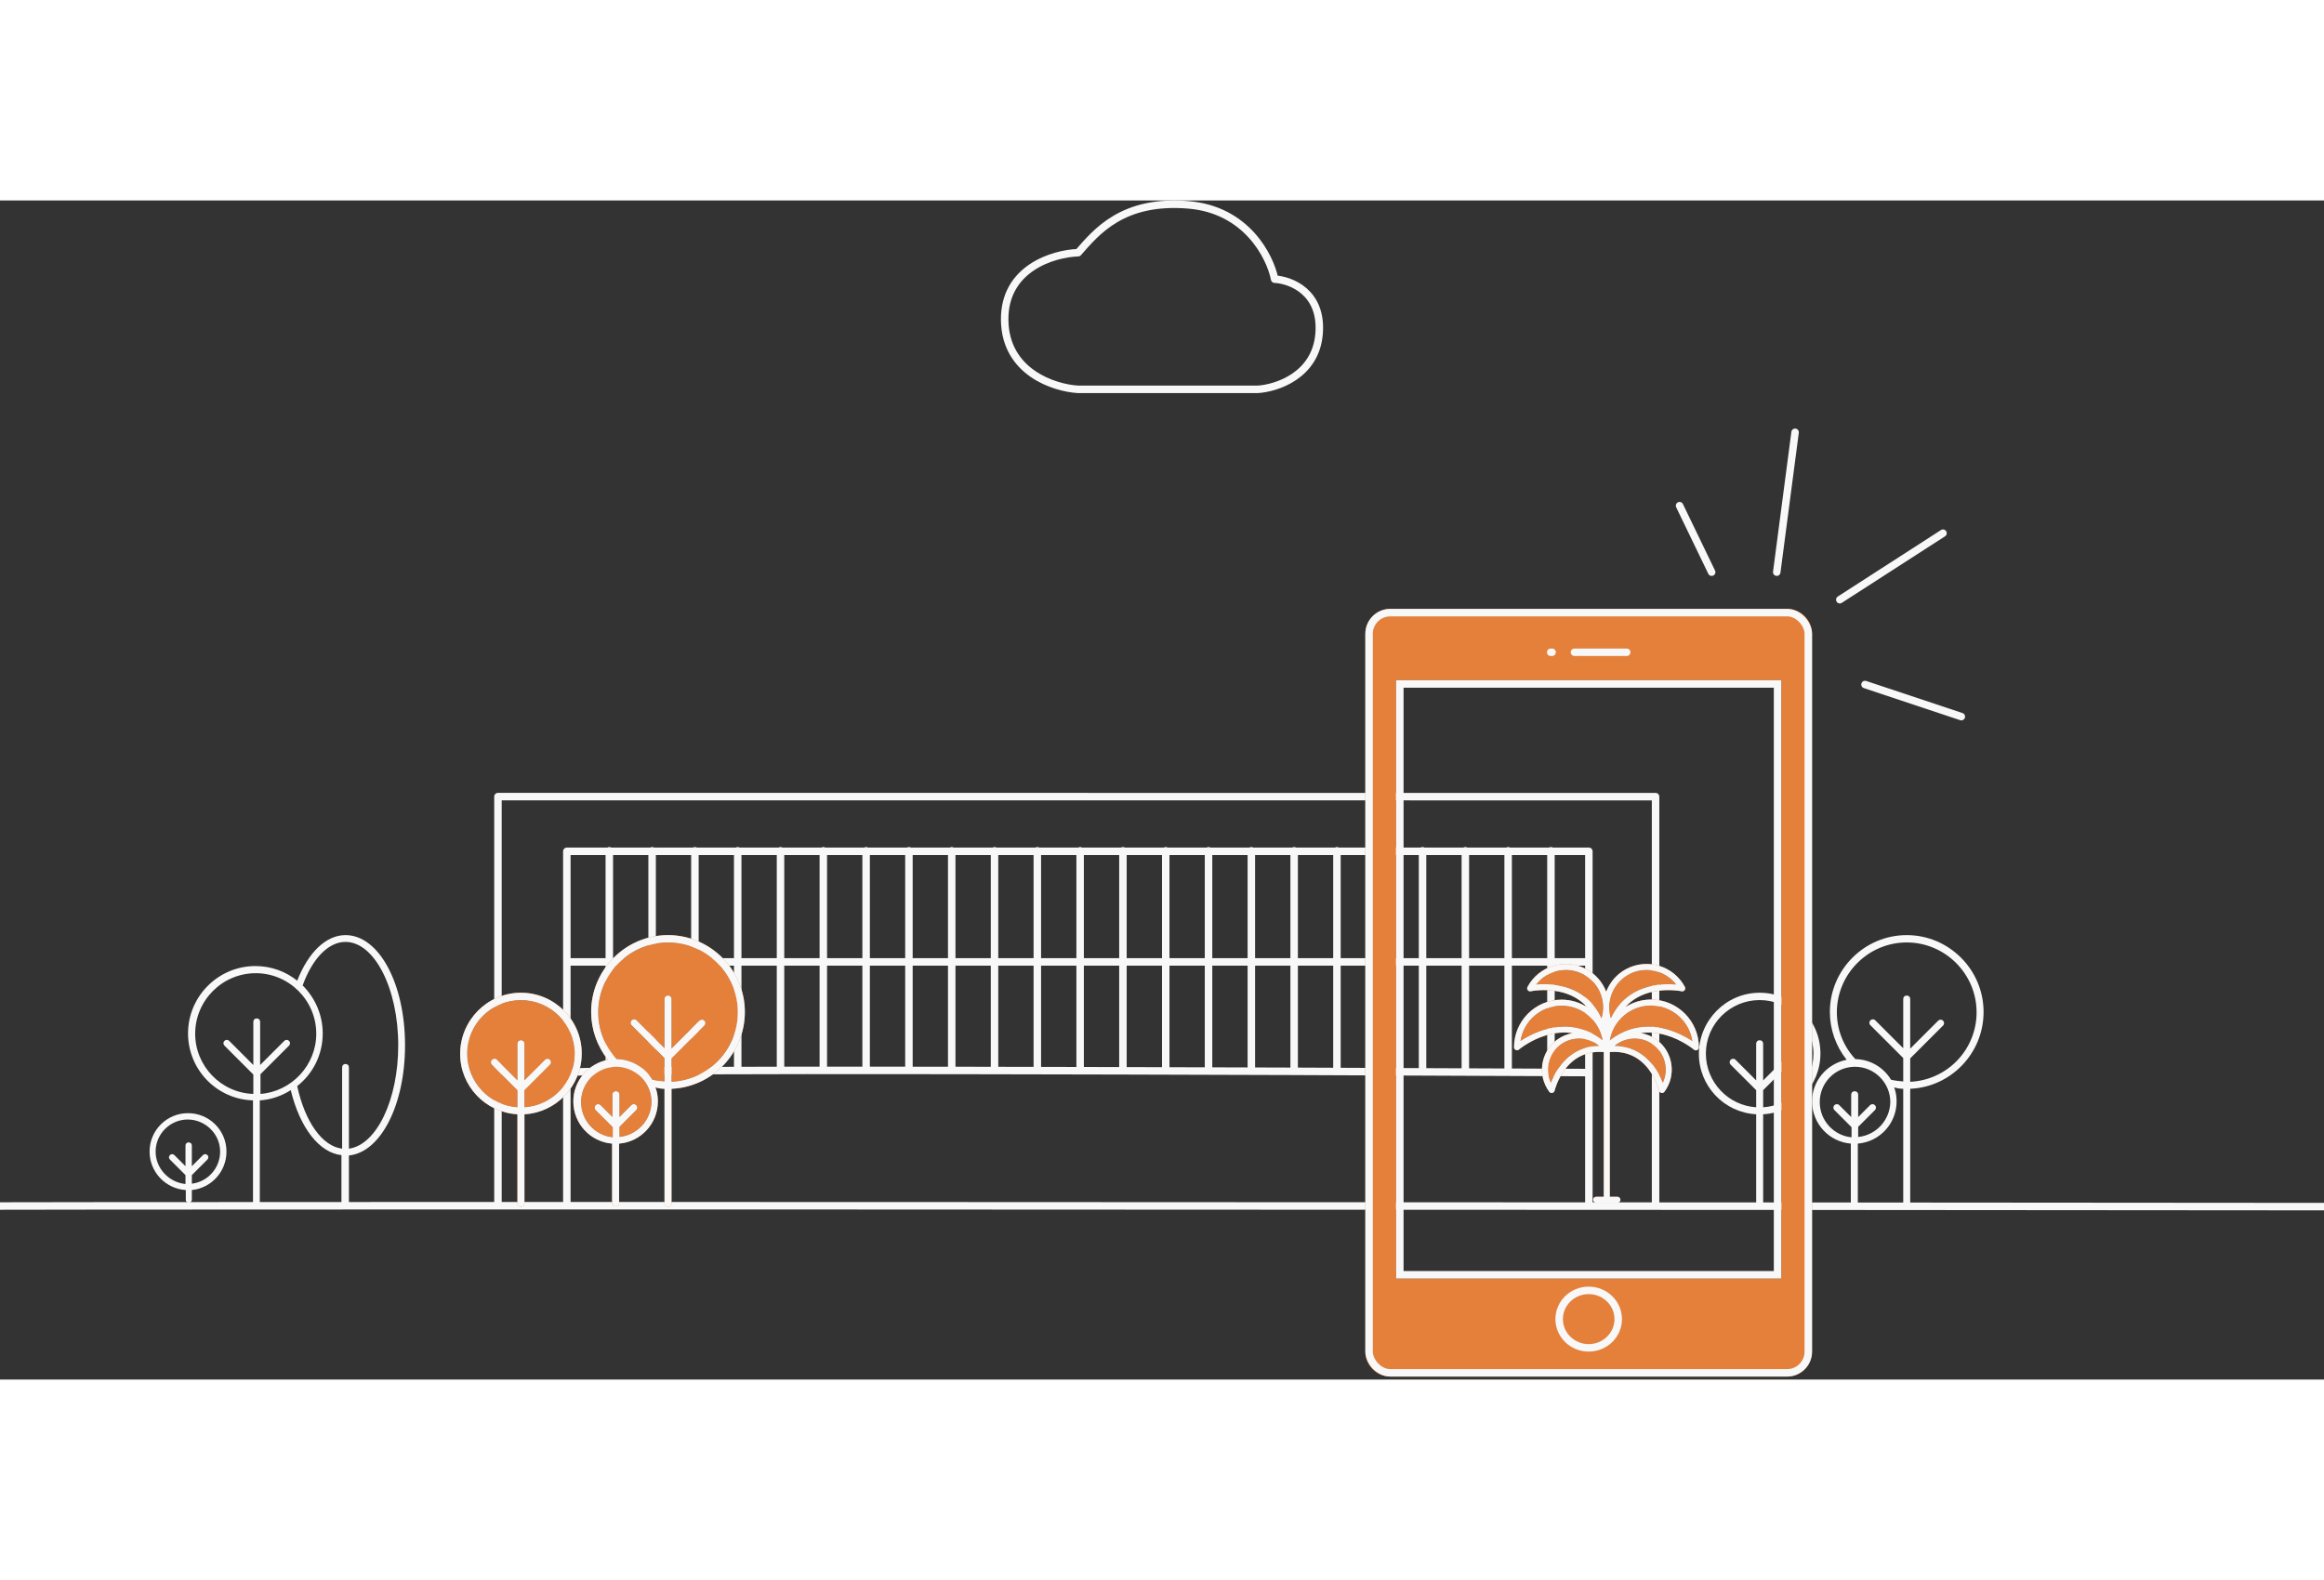 <svg width="250" height="170" viewBox="0 0 335 170" fill="none" xmlns="http://www.w3.org/2000/svg">
<rect x="0" y="0" width="335" height="170" fill="#333333" stroke="none"/>
<path d="M-31.202 145.096C-27.761 144.809 240.501 144.976 374.202 145.096M81.709 125.74V144.938L71.779 144.938V85.952L238.647 85.958V144.995L229.031 144.989V125.74M81.709 125.74C83.429 125.166 180.64 125.501 229.031 125.74M81.709 125.74V109.789M229.031 125.74V109.789M81.709 109.789V93.838H229.031V109.789M81.709 109.789H229.031M87.832 93.764V125.424M94.001 93.764V125.424M100.171 93.764V125.424M106.341 93.764V125.424M112.511 93.764V125.424M118.68 93.764V125.424M124.85 93.764V125.424M131.02 93.764V125.424M137.19 93.764V125.424M143.359 93.764V125.424M149.529 93.764V125.424M155.699 93.764V125.424M161.869 93.764V125.424M168.038 93.764V125.424M174.208 93.764V125.424M180.378 93.764V125.424M186.548 93.764V125.424M192.717 93.764V125.424M198.887 93.764V125.424M205.057 93.764V125.424M211.227 93.764V125.424M217.396 93.764V125.424M223.566 93.764V125.424" stroke="#F8F8F8" stroke-width="1.079" stroke-linecap="round" stroke-linejoin="round"/>
<path d="M218.243 122.088C218.243 122.256 218.341 122.409 218.494 122.479C218.646 122.55 218.826 122.525 218.954 122.417C218.97 122.403 220.597 121.032 222.931 120.348C224.235 119.966 225.485 119.871 226.676 120.055C225.885 120.196 225.113 120.511 224.426 121.023C222.059 122.784 221.565 126.143 223.326 128.51C223.408 128.62 223.537 128.683 223.672 128.683C223.701 128.683 223.731 128.68 223.76 128.674C223.924 128.639 224.054 128.513 224.092 128.349C224.096 128.333 224.473 126.746 225.589 125.278C226.984 123.443 228.866 122.605 231.184 122.779V143.647H230.079C229.841 143.647 229.648 143.839 229.648 144.078C229.648 144.316 229.841 144.509 230.079 144.509H233.15C233.388 144.509 233.581 144.316 233.581 144.078C233.581 143.839 233.388 143.647 233.15 143.647H232.045V122.78C234.371 122.601 236.261 123.437 237.659 125.278C238.775 126.746 239.153 128.333 239.156 128.349C239.194 128.513 239.324 128.639 239.488 128.674C239.518 128.68 239.547 128.683 239.577 128.683C239.711 128.683 239.84 128.62 239.922 128.51C241.683 126.143 241.19 122.784 238.822 121.023C238.12 120.5 237.329 120.181 236.519 120.046C237.677 119.883 238.889 119.98 240.152 120.346C242.506 121.029 244.164 122.42 244.18 122.434C244.308 122.543 244.487 122.568 244.64 122.497C244.792 122.426 244.89 122.274 244.89 122.106C244.89 118.304 241.796 115.211 237.995 115.211C236.622 115.211 235.345 115.619 234.27 116.313C235.297 115.172 236.653 114.417 238.331 114.064C240.483 113.613 242.384 114.016 242.403 114.02C242.566 114.055 242.737 113.993 242.838 113.859C242.94 113.725 242.954 113.545 242.876 113.396C241.256 110.353 237.462 109.193 234.417 110.813C233.04 111.545 232.054 112.725 231.531 114.077C231.008 112.725 230.022 111.545 228.644 110.813C225.6 109.193 221.806 110.353 220.186 113.396C220.107 113.545 220.122 113.726 220.223 113.859C220.325 113.993 220.496 114.057 220.659 114.02C220.677 114.015 222.552 113.614 224.702 114.058C226.396 114.408 227.763 115.167 228.797 116.319C227.729 115.633 226.463 115.229 225.103 115.229C221.321 115.229 218.243 118.306 218.243 122.088ZM219.171 121.195C219.604 118.31 222.099 116.091 225.103 116.091C228.065 116.091 230.533 118.251 231.015 121.078C226.157 117.291 221.073 119.935 219.171 121.195ZM223.556 127.225C222.667 125.333 223.2 123.009 224.94 121.715C225.743 121.117 226.682 120.829 227.613 120.829C228.661 120.829 229.699 121.194 230.522 121.893C226.136 121.933 224.227 125.489 223.556 127.225ZM239.693 127.225C239.022 125.489 237.113 121.933 232.725 121.893C234.282 120.572 236.602 120.445 238.308 121.715C240.049 123.009 240.582 125.333 239.693 127.225ZM243.962 121.213C242.787 120.432 240.393 119.121 237.585 119.121C235.835 119.121 233.924 119.631 232.046 121.096C232.528 118.248 235.012 116.072 237.995 116.072C241.018 116.073 243.529 118.308 243.962 121.213ZM234.822 111.573C235.627 111.145 236.492 110.942 237.345 110.942C238.991 110.942 240.593 111.697 241.63 113.047C239.519 112.858 234.475 112.979 232.203 117.927C231.452 115.505 232.503 112.807 234.822 111.573ZM222.533 112.999C222.115 112.999 221.742 113.019 221.432 113.047C223.006 110.997 225.883 110.319 228.239 111.573C230.559 112.807 231.609 115.505 230.858 117.927C228.919 113.705 224.964 112.999 222.533 112.999Z" fill="#E4803A"/>
<path d="M234.822 111.573C235.627 111.145 236.492 110.942 237.345 110.942C238.991 110.942 240.593 111.697 241.63 113.047C239.519 112.858 234.475 112.979 232.203 117.927C231.452 115.505 232.503 112.807 234.822 111.573Z" fill="#E4803A"/>
<path d="M222.533 112.999C222.115 112.999 221.742 113.019 221.432 113.047C223.006 110.997 225.883 110.319 228.239 111.573C230.559 112.807 231.609 115.505 230.858 117.927C228.919 113.705 224.964 112.999 222.533 112.999Z" fill="#E4803A"/>
<path d="M219.171 121.195C219.604 118.31 222.099 116.091 225.103 116.091C228.065 116.091 230.533 118.251 231.015 121.078C226.157 117.291 221.073 119.935 219.171 121.195Z" fill="#E4803A"/>
<path d="M223.556 127.225C222.667 125.333 223.2 123.009 224.94 121.715C225.743 121.117 226.682 120.829 227.613 120.829C228.661 120.829 229.699 121.194 230.522 121.893C226.136 121.933 224.227 125.489 223.556 127.225Z" fill="#E4803A"/>
<path d="M243.962 121.213C242.787 120.432 240.393 119.121 237.585 119.121C235.835 119.121 233.924 119.631 232.046 121.096C232.528 118.248 235.012 116.072 237.995 116.072C241.018 116.073 243.529 118.308 243.962 121.213Z" fill="#E4803A"/>
<path d="M239.693 127.225C239.022 125.489 237.113 121.933 232.725 121.893C234.282 120.572 236.602 120.445 238.308 121.715C240.049 123.009 240.582 125.333 239.693 127.225Z" fill="#E4803A"/>
<path d="M95.788 128.077V144.593C95.788 144.895 95.989 145.097 96.291 145.097C96.593 145.097 96.795 144.895 96.795 144.593V128.077C102.686 127.825 107.369 122.941 107.369 117C107.369 110.907 102.384 105.922 96.291 105.922C90.198 105.922 85.213 110.907 85.213 117C85.213 119.517 86.07 121.934 87.63 123.898C84.811 124.452 82.645 126.919 82.645 129.89C82.645 133.113 85.113 135.731 88.235 135.983V144.543C88.235 144.845 88.436 145.046 88.738 145.046C89.04 145.046 89.242 144.845 89.242 144.543V135.983C92.364 135.731 94.831 133.113 94.831 129.89C94.831 129.185 94.73 128.53 94.478 127.876C94.982 128.027 95.385 128.077 95.788 128.077ZM96.291 106.979C101.83 106.979 106.362 111.511 106.362 117.05C106.362 122.438 102.132 126.818 96.795 127.07V123.697L101.528 118.963C101.729 118.762 101.729 118.46 101.528 118.258C101.326 118.057 101.024 118.057 100.823 118.258L96.795 122.287V115.136C96.795 114.834 96.593 114.633 96.291 114.633C95.989 114.633 95.788 114.834 95.788 115.136V122.236L91.759 118.208C91.558 118.007 91.256 118.007 91.055 118.208C90.853 118.409 90.853 118.712 91.055 118.913L95.788 123.646V127.02C95.234 126.969 94.629 126.919 94.025 126.768C92.968 125.006 91.055 123.848 88.889 123.797C87.177 121.985 86.221 119.568 86.221 117.05C86.221 111.511 90.752 106.979 96.291 106.979ZM89.292 135.026V133.566L91.709 131.149C91.91 130.947 91.91 130.645 91.709 130.444C91.508 130.242 91.206 130.242 91.004 130.444L89.292 132.156V128.933C89.292 128.631 89.091 128.43 88.789 128.43C88.487 128.43 88.285 128.631 88.285 128.933V132.156L86.573 130.444C86.372 130.242 86.07 130.242 85.868 130.444C85.667 130.645 85.667 130.947 85.868 131.149L88.335 133.616V135.076C85.767 134.825 83.753 132.659 83.753 129.991C83.753 127.221 85.969 124.955 88.738 124.905H88.839C91.659 124.905 93.925 127.221 93.925 129.991C93.874 132.609 91.86 134.774 89.292 135.026Z" fill="#E4803A"/>
<path d="M96.291 106.979C101.83 106.979 106.362 111.511 106.362 117.05C106.362 122.438 102.132 126.818 96.795 127.07V123.697L101.528 118.963C101.729 118.762 101.729 118.46 101.528 118.258C101.326 118.057 101.024 118.057 100.823 118.258L96.795 122.287V115.136C96.795 114.834 96.593 114.633 96.291 114.633C95.989 114.633 95.788 114.834 95.788 115.136V122.236L91.759 118.208C91.558 118.007 91.256 118.007 91.055 118.208C90.853 118.409 90.853 118.712 91.055 118.913L95.788 123.646V127.02C95.234 126.969 94.629 126.919 94.025 126.768C92.968 125.006 91.055 123.848 88.889 123.797C87.177 121.985 86.221 119.568 86.221 117.05C86.221 111.511 90.752 106.979 96.291 106.979Z" fill="#E4803A"/>
<path d="M89.292 135.026V133.566L91.709 131.149C91.91 130.947 91.91 130.645 91.709 130.444C91.508 130.242 91.206 130.242 91.004 130.444L89.292 132.156V128.933C89.292 128.631 89.091 128.43 88.789 128.43C88.487 128.43 88.285 128.631 88.285 128.933V132.156L86.573 130.444C86.372 130.242 86.07 130.242 85.868 130.444C85.667 130.645 85.667 130.947 85.868 131.149L88.335 133.616V135.076C85.767 134.825 83.753 132.659 83.753 129.991C83.753 127.221 85.969 124.955 88.738 124.905H88.839C91.659 124.905 93.925 127.221 93.925 129.991C93.874 132.609 91.86 134.774 89.292 135.026Z" fill="#E4803A"/>
<path d="M74.589 131.753V144.593C74.589 144.895 74.79 145.096 75.093 145.096C75.395 145.096 75.596 144.895 75.596 144.593V131.753C80.178 131.501 83.854 127.674 83.854 122.991C83.854 118.158 79.926 114.23 75.093 114.23C70.259 114.23 66.331 118.208 66.331 123.042C66.331 127.674 69.957 131.501 74.589 131.753ZM75.093 115.287C79.373 115.287 82.847 118.762 82.847 123.042C82.847 127.12 79.624 130.494 75.596 130.746V128.278L79.272 124.603C79.473 124.401 79.473 124.099 79.272 123.898C79.07 123.696 78.768 123.696 78.567 123.898L75.596 126.869V121.582C75.596 121.279 75.395 121.078 75.093 121.078C74.79 121.078 74.589 121.279 74.589 121.582V126.869L71.618 123.898C71.417 123.696 71.115 123.696 70.913 123.898C70.712 124.099 70.712 124.401 70.913 124.603L74.589 128.278V130.746C70.561 130.494 67.338 127.12 67.338 122.991C67.338 118.762 70.812 115.287 75.093 115.287Z" fill="#E4803A"/>
<path d="M75.093 115.287C79.373 115.287 82.847 118.762 82.847 123.042C82.847 127.12 79.624 130.494 75.596 130.746V128.278L79.272 124.603C79.473 124.401 79.473 124.099 79.272 123.898C79.07 123.696 78.768 123.696 78.567 123.898L75.596 126.869V121.582C75.596 121.279 75.395 121.078 75.093 121.078C74.79 121.078 74.589 121.279 74.589 121.582V126.869L71.618 123.898C71.417 123.696 71.115 123.696 70.913 123.898C70.712 124.099 70.712 124.401 70.913 124.603L74.589 128.278V130.746C70.561 130.494 67.338 127.12 67.338 122.991C67.338 118.762 70.812 115.287 75.093 115.287Z" fill="#E4803A"/>
<path d="M218.243 122.088C218.243 122.256 218.341 122.409 218.494 122.479C218.646 122.55 218.826 122.525 218.954 122.417C218.97 122.403 220.597 121.032 222.931 120.348C224.235 119.966 225.485 119.871 226.676 120.055C225.885 120.196 225.113 120.511 224.426 121.023C222.059 122.784 221.565 126.143 223.326 128.51C223.408 128.62 223.537 128.683 223.672 128.683C223.701 128.683 223.731 128.68 223.76 128.674C223.924 128.639 224.054 128.513 224.092 128.349C224.096 128.333 224.473 126.746 225.589 125.278C226.984 123.443 228.866 122.605 231.184 122.779V143.647H230.079C229.841 143.647 229.648 143.839 229.648 144.078C229.648 144.316 229.841 144.509 230.079 144.509H233.15C233.388 144.509 233.581 144.316 233.581 144.078C233.581 143.839 233.388 143.647 233.15 143.647H232.045V122.78C234.371 122.601 236.261 123.437 237.659 125.278C238.775 126.746 239.153 128.333 239.156 128.349C239.194 128.513 239.324 128.639 239.488 128.674C239.518 128.68 239.547 128.683 239.577 128.683C239.711 128.683 239.84 128.62 239.922 128.51C241.683 126.143 241.19 122.784 238.822 121.023C238.12 120.5 237.329 120.181 236.519 120.046C237.677 119.883 238.889 119.98 240.152 120.346C242.506 121.029 244.164 122.42 244.18 122.434C244.308 122.543 244.487 122.568 244.64 122.497C244.792 122.426 244.89 122.274 244.89 122.106C244.89 118.304 241.796 115.211 237.995 115.211C236.622 115.211 235.345 115.619 234.27 116.313C235.297 115.172 236.653 114.417 238.331 114.064C240.483 113.613 242.384 114.016 242.403 114.02C242.566 114.055 242.737 113.993 242.838 113.859C242.94 113.725 242.954 113.545 242.876 113.396C241.256 110.353 237.462 109.193 234.417 110.813C233.04 111.545 232.054 112.725 231.531 114.077C231.008 112.725 230.022 111.545 228.644 110.813C225.6 109.193 221.806 110.353 220.186 113.396C220.107 113.545 220.122 113.726 220.223 113.859C220.325 113.993 220.496 114.057 220.659 114.02C220.677 114.015 222.552 113.614 224.702 114.058C226.396 114.408 227.763 115.167 228.797 116.319C227.729 115.633 226.463 115.229 225.103 115.229C221.321 115.229 218.243 118.306 218.243 122.088ZM219.171 121.195C219.604 118.31 222.099 116.091 225.103 116.091C228.065 116.091 230.533 118.251 231.015 121.078C226.157 117.291 221.073 119.935 219.171 121.195ZM223.556 127.225C222.667 125.333 223.2 123.009 224.94 121.715C225.743 121.117 226.682 120.829 227.613 120.829C228.661 120.829 229.699 121.194 230.522 121.893C226.136 121.933 224.227 125.489 223.556 127.225ZM239.693 127.225C239.022 125.489 237.113 121.933 232.725 121.893C234.282 120.572 236.602 120.445 238.308 121.715C240.049 123.009 240.582 125.333 239.693 127.225ZM243.962 121.213C242.787 120.432 240.393 119.121 237.585 119.121C235.835 119.121 233.924 119.631 232.046 121.096C232.528 118.248 235.012 116.072 237.995 116.072C241.018 116.073 243.529 118.308 243.962 121.213ZM234.822 111.573C235.627 111.145 236.492 110.942 237.345 110.942C238.991 110.942 240.593 111.697 241.63 113.047C239.519 112.858 234.475 112.979 232.203 117.927C231.452 115.505 232.503 112.807 234.822 111.573ZM222.533 112.999C222.115 112.999 221.742 113.019 221.432 113.047C223.006 110.997 225.883 110.319 228.239 111.573C230.559 112.807 231.609 115.505 230.858 117.927C228.919 113.705 224.964 112.999 222.533 112.999Z" fill="#F8F8F8"/>
<path d="M27.196 144.508C27.471 144.508 27.654 144.325 27.654 144.05V142.676C30.448 142.402 32.646 140.02 32.646 137.135C32.646 134.066 30.173 131.593 27.104 131.593C24.036 131.593 21.562 134.066 21.562 137.135C21.562 140.066 23.852 142.493 26.784 142.676V144.05C26.738 144.279 26.967 144.508 27.196 144.508ZM22.433 137.135C22.433 134.57 24.54 132.509 27.058 132.509C29.578 132.509 31.73 134.57 31.73 137.135C31.73 139.516 29.944 141.486 27.654 141.76V140.524L29.898 138.28C30.081 138.096 30.081 137.822 29.898 137.638C29.715 137.455 29.44 137.455 29.257 137.638L27.654 139.241V136.264C27.654 135.99 27.471 135.806 27.196 135.806C26.921 135.806 26.738 135.99 26.738 136.264V139.241L25.135 137.638C24.952 137.455 24.677 137.455 24.494 137.638C24.311 137.822 24.311 138.096 24.494 138.28L26.738 140.524V141.806C24.356 141.577 22.433 139.562 22.433 137.135Z" fill="#F8F8F8"/>
<path d="M49.805 145.096C50.099 145.096 50.296 144.9 50.296 144.605V137.692C54.855 137.251 58.386 130.436 58.386 121.807C58.386 112.883 54.61 105.921 49.805 105.921C47.011 105.921 44.461 108.372 42.843 112.491C41.176 111.167 39.117 110.383 36.812 110.383C31.468 110.383 27.105 114.746 27.105 120.091C27.105 125.337 31.272 129.602 36.469 129.749V144.556C36.469 144.851 36.665 145.047 36.959 145.047C37.254 145.047 37.45 144.851 37.45 144.556V129.749C39.068 129.651 40.588 129.112 41.911 128.278C43.235 133.721 46.03 137.3 49.217 137.643V144.556C49.315 144.851 49.511 145.096 49.805 145.096ZM37.499 126.023L41.666 121.856C41.862 121.659 41.862 121.365 41.666 121.169C41.47 120.973 41.176 120.973 40.98 121.169L37.499 124.65V118.423C37.499 118.129 37.303 117.933 37.008 117.933C36.714 117.933 36.518 118.129 36.518 118.423V124.65L33.037 121.169C32.841 120.973 32.547 120.973 32.351 121.169C32.155 121.365 32.155 121.659 32.351 121.856L36.518 126.023V128.818C31.86 128.671 28.134 124.797 28.134 120.14C28.134 115.335 32.056 111.412 36.861 111.412C41.666 111.412 45.589 115.335 45.589 120.14C45.589 124.699 42.01 128.475 37.548 128.818V126.023H37.499ZM42.843 127.69C45.098 125.925 46.52 123.179 46.52 120.091C46.52 117.394 45.393 114.942 43.627 113.177C45.049 109.255 47.354 106.901 49.805 106.901C53.973 106.901 57.405 113.619 57.405 121.807C57.405 129.7 54.267 136.172 50.296 136.712V124.993C50.296 124.699 50.099 124.503 49.805 124.503C49.511 124.503 49.315 124.699 49.315 124.993V136.712C46.471 136.368 43.971 132.887 42.843 127.69Z" fill="#F8F8F8"/>
<path d="M253.149 131.753V144.593C253.149 144.895 253.35 145.096 253.652 145.096C253.954 145.096 254.156 144.895 254.156 144.593V131.753C258.738 131.501 262.413 127.674 262.413 122.991C262.413 118.158 258.486 114.23 253.652 114.23C248.818 114.23 244.891 118.208 244.891 123.042C244.891 127.674 248.516 131.501 253.149 131.753ZM253.652 115.287C257.932 115.287 261.406 118.762 261.406 123.042C261.406 127.12 258.184 130.494 254.156 130.746V128.278L257.831 124.603C258.033 124.401 258.033 124.099 257.831 123.898C257.63 123.696 257.328 123.696 257.126 123.898L254.156 126.869V121.582C254.156 121.279 253.954 121.078 253.652 121.078C253.35 121.078 253.149 121.279 253.149 121.582V126.869L250.178 123.898C249.976 123.696 249.674 123.696 249.473 123.898C249.271 124.099 249.271 124.401 249.473 124.603L253.149 128.278V130.746C249.12 130.494 245.898 127.12 245.898 122.991C245.898 118.762 249.372 115.287 253.652 115.287Z" fill="#F8F8F8"/>
<path d="M274.347 128.077V144.593C274.347 144.895 274.549 145.097 274.851 145.097C275.153 145.097 275.354 144.895 275.354 144.593V128.077C281.246 127.825 285.928 122.941 285.928 117C285.928 110.907 280.943 105.922 274.851 105.922C268.758 105.922 263.773 110.907 263.773 117C263.773 119.517 264.629 121.934 266.19 123.898C263.37 124.452 261.205 126.919 261.205 129.89C261.205 133.113 263.672 135.731 266.794 135.983V144.543C266.794 144.845 266.996 145.046 267.298 145.046C267.6 145.046 267.801 144.845 267.801 144.543V135.983C270.923 135.731 273.391 133.113 273.391 129.89C273.391 129.185 273.29 128.53 273.038 127.876C273.542 128.027 273.944 128.077 274.347 128.077ZM274.851 106.979C280.39 106.979 284.921 111.511 284.921 117.05C284.921 122.438 280.692 126.818 275.354 127.07V123.697L280.087 118.963C280.289 118.762 280.289 118.46 280.087 118.258C279.886 118.057 279.584 118.057 279.383 118.258L275.354 122.287V115.136C275.354 114.834 275.153 114.633 274.851 114.633C274.549 114.633 274.347 114.834 274.347 115.136V122.236L270.319 118.208C270.118 118.007 269.815 118.007 269.614 118.208C269.413 118.409 269.413 118.712 269.614 118.913L274.347 123.646V127.02C273.793 126.969 273.189 126.919 272.585 126.768C271.527 125.006 269.614 123.848 267.449 123.797C265.737 121.985 264.78 119.568 264.78 117.05C264.78 111.511 269.312 106.979 274.851 106.979ZM267.852 135.026V133.566L270.269 131.149C270.47 130.947 270.47 130.645 270.269 130.444C270.067 130.242 269.765 130.242 269.564 130.444L267.852 132.156V128.933C267.852 128.631 267.65 128.43 267.348 128.43C267.046 128.43 266.845 128.631 266.845 128.933V132.156L265.133 130.444C264.931 130.242 264.629 130.242 264.428 130.444C264.226 130.645 264.226 130.947 264.428 131.149L266.895 133.616V135.076C264.327 134.825 262.313 132.659 262.313 129.991C262.313 127.221 264.528 124.955 267.298 124.905H267.399C270.218 124.905 272.484 127.221 272.484 129.991C272.434 132.609 270.42 134.774 267.852 135.026Z" fill="#F8F8F8"/>
<path d="M74.589 131.753V144.593C74.589 144.895 74.79 145.096 75.093 145.096C75.395 145.096 75.596 144.895 75.596 144.593V131.753C80.178 131.501 83.854 127.674 83.854 122.991C83.854 118.158 79.926 114.23 75.093 114.23C70.259 114.23 66.331 118.208 66.331 123.042C66.331 127.674 69.957 131.501 74.589 131.753ZM75.093 115.287C79.373 115.287 82.847 118.762 82.847 123.042C82.847 127.12 79.624 130.494 75.596 130.746V128.278L79.272 124.603C79.473 124.401 79.473 124.099 79.272 123.898C79.07 123.696 78.768 123.696 78.567 123.898L75.596 126.869V121.582C75.596 121.279 75.395 121.078 75.093 121.078C74.79 121.078 74.589 121.279 74.589 121.582V126.869L71.618 123.898C71.417 123.696 71.115 123.696 70.913 123.898C70.712 124.099 70.712 124.401 70.913 124.603L74.589 128.278V130.746C70.561 130.494 67.338 127.12 67.338 122.991C67.338 118.762 70.812 115.287 75.093 115.287Z" fill="#F8F8F8"/>
<path d="M95.788 128.077V144.593C95.788 144.895 95.989 145.097 96.291 145.097C96.593 145.097 96.795 144.895 96.795 144.593V128.077C102.686 127.825 107.369 122.941 107.369 117C107.369 110.907 102.384 105.922 96.291 105.922C90.198 105.922 85.213 110.907 85.213 117C85.213 119.517 86.07 121.934 87.63 123.898C84.811 124.452 82.645 126.919 82.645 129.89C82.645 133.113 85.113 135.731 88.235 135.983V144.543C88.235 144.845 88.436 145.046 88.738 145.046C89.04 145.046 89.242 144.845 89.242 144.543V135.983C92.364 135.731 94.831 133.113 94.831 129.89C94.831 129.185 94.73 128.53 94.478 127.876C94.982 128.027 95.385 128.077 95.788 128.077ZM96.291 106.979C101.83 106.979 106.362 111.511 106.362 117.05C106.362 122.438 102.132 126.818 96.795 127.07V123.697L101.528 118.963C101.729 118.762 101.729 118.46 101.528 118.258C101.326 118.057 101.024 118.057 100.823 118.258L96.795 122.287V115.136C96.795 114.834 96.593 114.633 96.291 114.633C95.989 114.633 95.788 114.834 95.788 115.136V122.236L91.759 118.208C91.558 118.007 91.256 118.007 91.055 118.208C90.853 118.409 90.853 118.712 91.055 118.913L95.788 123.646V127.02C95.234 126.969 94.629 126.919 94.025 126.768C92.968 125.006 91.055 123.848 88.889 123.797C87.177 121.985 86.221 119.568 86.221 117.05C86.221 111.511 90.752 106.979 96.291 106.979ZM89.292 135.026V133.566L91.709 131.149C91.91 130.947 91.91 130.645 91.709 130.444C91.508 130.242 91.206 130.242 91.004 130.444L89.292 132.156V128.933C89.292 128.631 89.091 128.43 88.789 128.43C88.487 128.43 88.285 128.631 88.285 128.933V132.156L86.573 130.444C86.372 130.242 86.07 130.242 85.868 130.444C85.667 130.645 85.667 130.947 85.868 131.149L88.335 133.616V135.076C85.767 134.825 83.753 132.659 83.753 129.991C83.753 127.221 85.969 124.955 88.738 124.905H88.839C91.659 124.905 93.925 127.221 93.925 129.991C93.874 132.609 91.86 134.774 89.292 135.026Z" fill="#F8F8F8"/>
<path fill-rule="evenodd" clip-rule="evenodd" d="M200.407 58.889C198.421 58.889 196.812 60.498 196.812 62.484V165.977C196.812 167.963 198.421 169.572 200.407 169.572H257.61C259.596 169.572 261.205 167.963 261.205 165.977V62.484C261.205 60.498 259.596 58.889 257.61 58.889H200.407ZM256.774 69.174H201.244V155.436H256.774V69.174Z" fill="#E4803A"/>
<rect x="197.349" y="59.426" width="63.315" height="109.605" rx="3.056" stroke="#F8F8F8" stroke-width="1.079"/>
<rect x="201.782" y="69.711" width="54.451" height="85.184" stroke="#F8F8F8" stroke-width="1.079"/>
<path d="M233.264 161.286C233.264 163.562 231.371 165.429 229.007 165.429C226.644 165.429 224.75 163.562 224.75 161.286C224.75 159.01 226.644 157.143 229.007 157.143C231.371 157.143 233.264 159.01 233.264 161.286Z" stroke="#F8F8F8" stroke-width="1.079"/>
<path d="M223.53 65.141H223.73M226.957 65.141H234.486" stroke="#F8F8F8" stroke-width="1.079" stroke-linecap="round"/>
<path d="M246.733 53.594L242.105 44.006M256.114 53.594L258.759 33.428M265.201 57.561L280.078 47.973M268.837 69.792L282.722 74.421" stroke="#F8F8F8" stroke-width="1.079" stroke-linecap="round"/>
<path d="M144.822 17.261C144.724 9.773 151.842 7.655 155.413 7.532C158.057 4.523 161.82 -0.146 171.3 0.635C179.674 1.325 183.082 8.065 183.739 11.35C186.078 11.473 190.635 13.221 190.143 19.231C189.65 25.241 184.026 27.072 181.275 27.236H155.413C151.924 27.031 144.921 24.749 144.822 17.261Z" stroke="#F8F8F8" stroke-width="1.079" stroke-linecap="round" stroke-linejoin="round"/>
</svg>
